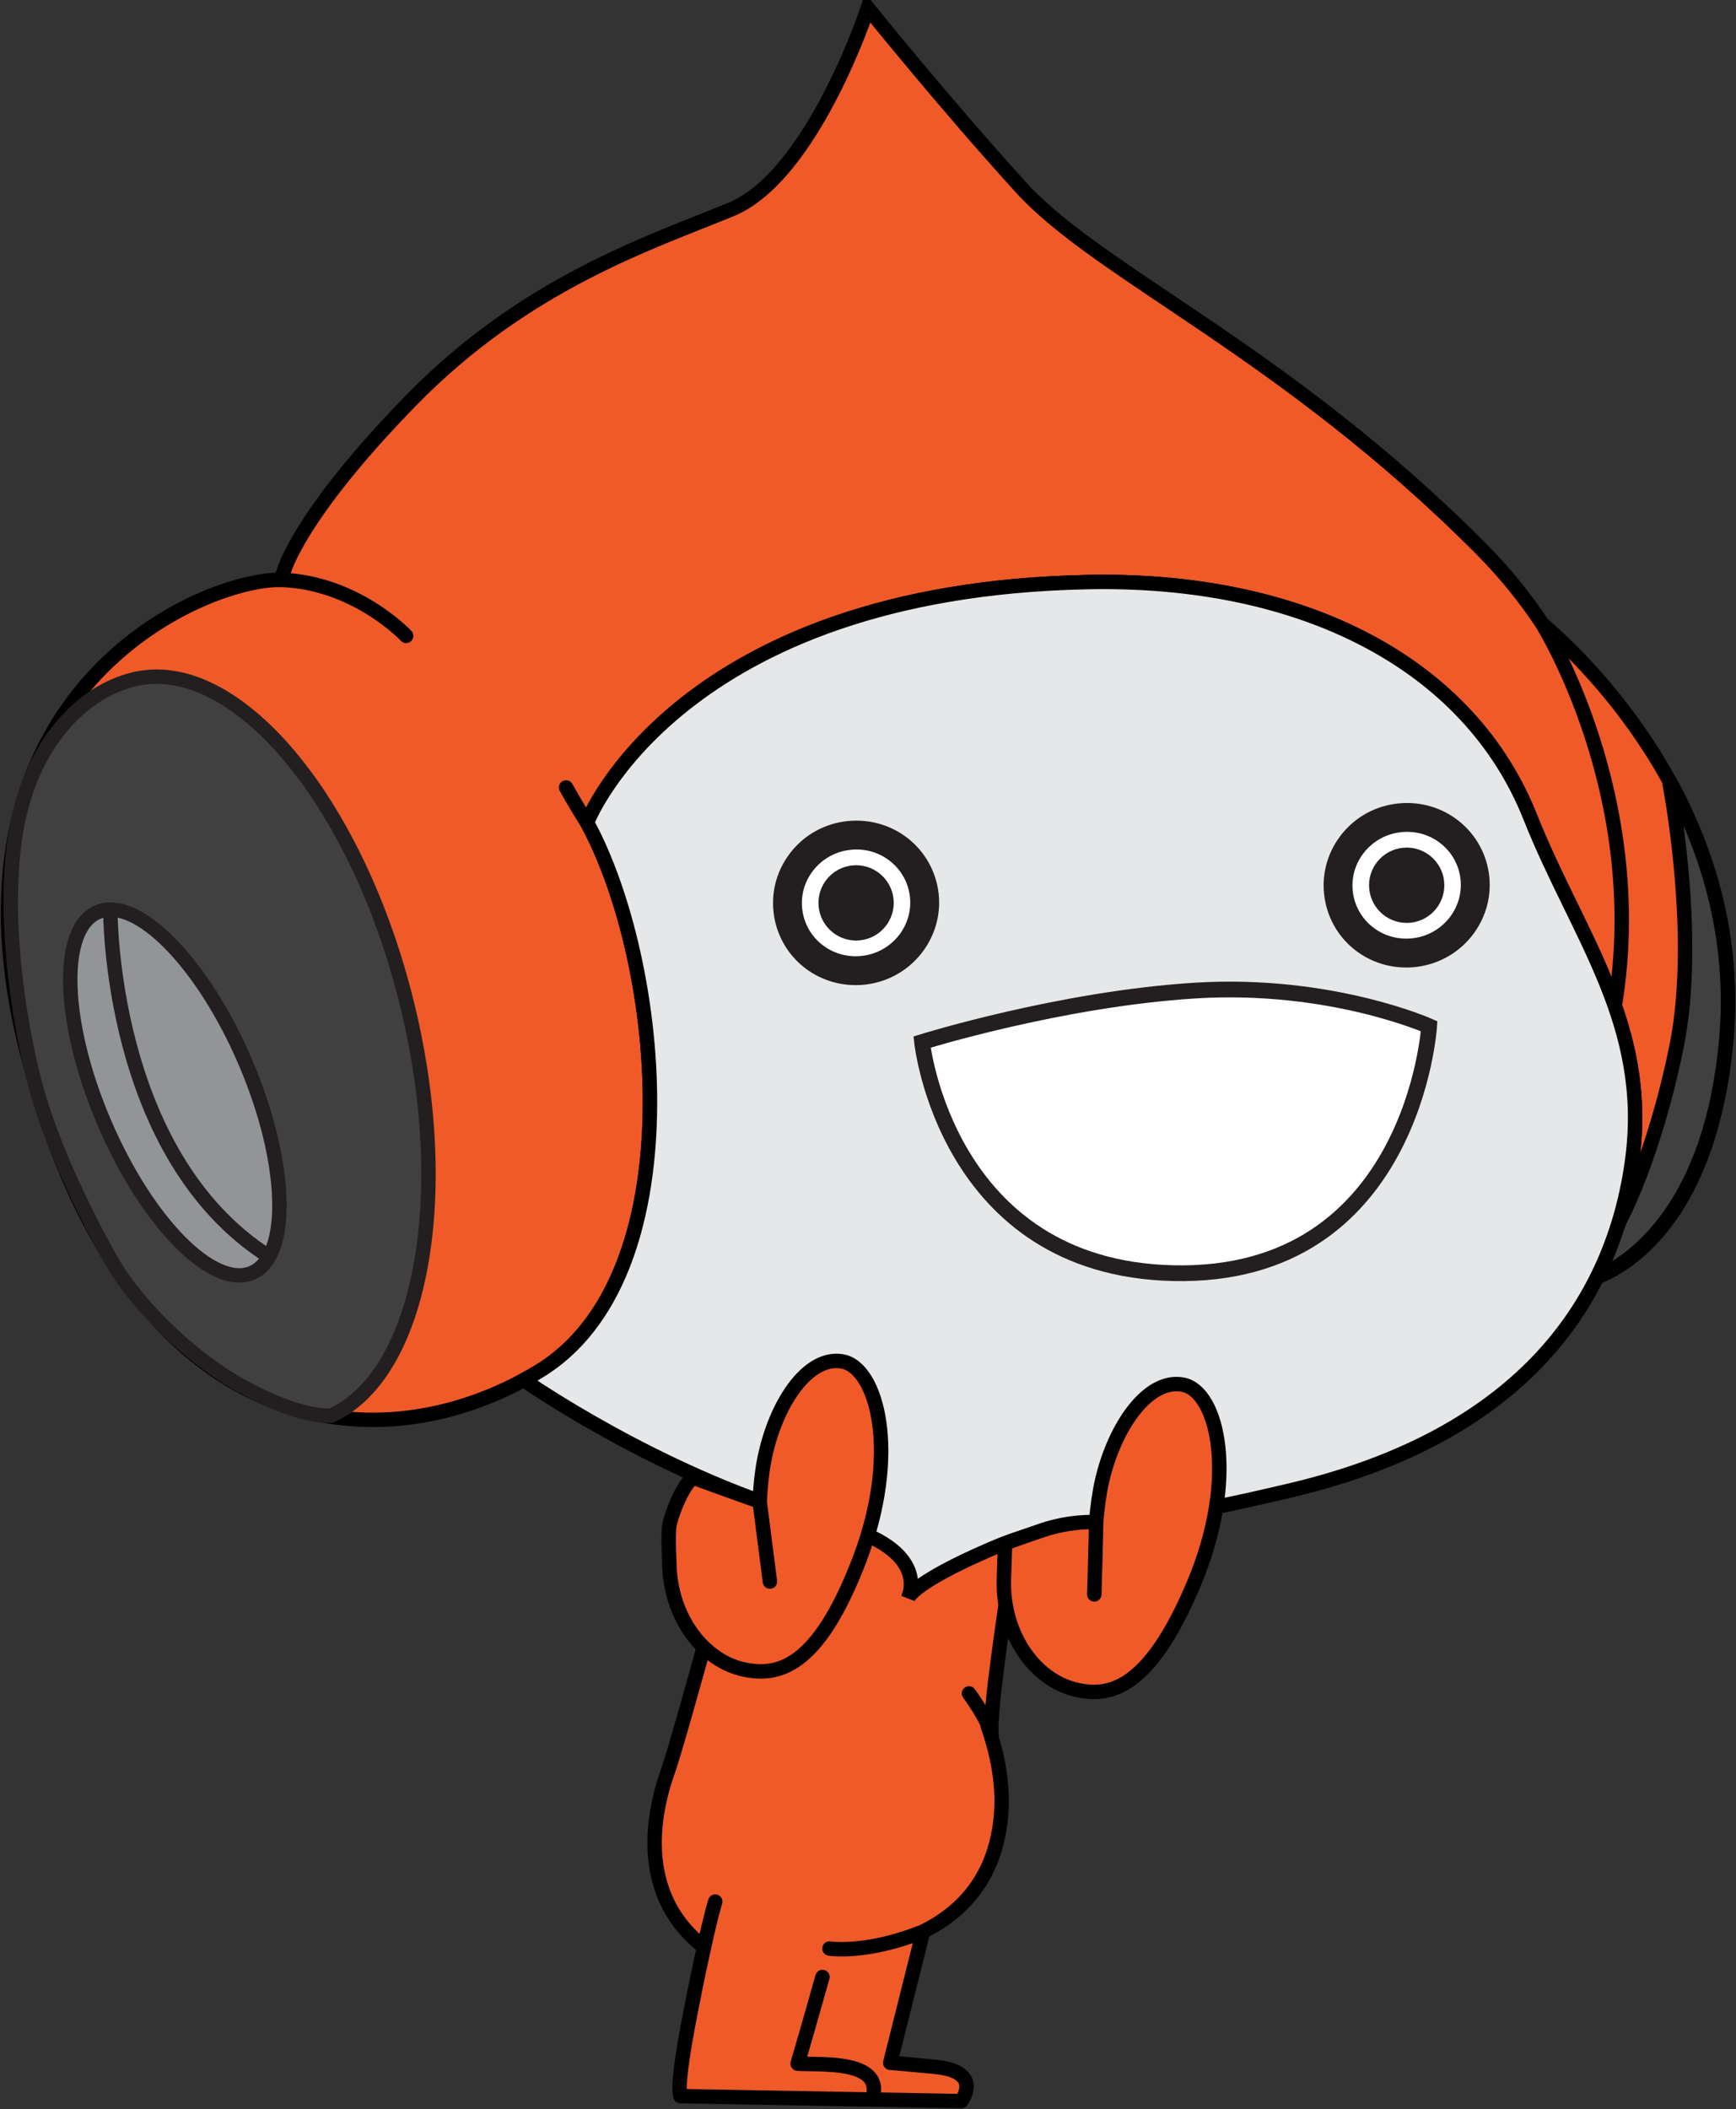 <svg xmlns="http://www.w3.org/2000/svg" xmlns:xlink="http://www.w3.org/1999/xlink" width="108.556" height="131.837" version="1.1" viewBox="0.513 0.102 108.556 131.837"><rect x="0.513" y="0.102" width="108.556" height="131.837" fill="#333333" stroke="none"/><g id="ID0.21277596149593592"><g id="Body_1_"><path id="Body_2_" fill="#F05A28" stroke="#000" stroke-linecap="round" stroke-linejoin="round" stroke-width=".902" d="M 63.781 97.857 C 63.391 100.448 62.352 107.197 62.519 108.53 L 62.276 107.986 C 62.774 109.394 63.278 111.396 63.118 113.478 C 62.808 117.521 60.589 119.687 58.23 120.843 L 58.204 120.975 L 56.181 129.045 C 56.219 129.044 56.563 129.065 58.983 129.298 C 62.05 129.592 60.622 131.439 60.622 131.439 L 54.905 131.338 L 54.613 131.334 L 43.062 131.128 C 42.92 130.658 43.033 129.204 43.765 125.526 C 44.047 124.081 44.309 122.838 44.538 121.822 L 44.539 121.815 C 40.637 118.782 41.105 114.088 42.295 110.766 C 43.053 108.642 47.38 92.606 47.38 92.606 C 47.38 92.606 49.261 86.447 57.045 88.59 C 57.045 88.59 66.005 90.081 63.782 97.854 C 63.782 97.857 63.781 97.857 63.781 97.857 L 63.781 97.857 L 63.781 97.857 Z M 52.382 121.902 C 52.382 121.902 54.676 122.272 58.229 120.846 M 62.519 108.533 C 62.315 107.601 61.107 105.957 61.107 105.957 M 45.238 118.968 C 45.238 118.968 44.977 119.782 44.539 121.818"/><path id="Leg_Separation" fill="undefined" stroke-width=".902" d="M 55.158 131.234 C 55.151 131.234 55.144 131.234 55.139 131.234 C 54.889 131.223 54.696 131.012 54.707 130.764 C 54.717 130.54 54.657 130.369 54.521 130.223 C 53.947 129.614 52.208 129.587 51.168 129.571 C 50.856 129.566 50.578 129.561 50.359 129.548 C 50.223 129.538 50.098 129.466 50.02 129.354 C 49.943 129.242 49.919 129.1 49.958 128.968 C 50.331 127.71 50.692 126.438 51.053 125.165 L 51.509 123.559 C 51.578 123.319 51.825 123.177 52.067 123.25 C 52.307 123.318 52.445 123.569 52.377 123.808 L 51.921 125.41 C 51.613 126.497 51.304 127.585 50.989 128.663 C 51.051 128.664 51.116 128.665 51.182 128.667 C 52.516 128.686 54.342 128.714 55.178 129.601 C 55.484 129.924 55.629 130.329 55.61 130.798 C 55.597 131.045 55.397 131.234 55.158 131.234 L 55.158 131.234 L 55.158 131.234 L 55.158 131.234 Z"/></g><g id="Head_1_"><path id="Head_2_" fill="#F05A28" stroke="#000" stroke-linecap="round" stroke-width=".902" d="M 18.24 35.88 C 18.24 35.88 19.08 32.44 26.222 25.127 C 33.361 17.819 41.089 15.302 46.214 13.201 C 51.34 11.1 54.781 0.602 54.781 0.602 C 54.781 0.602 59.5 6.472 64.35 11.809 C 69.299 17.252 80.824 22.023 93.174 34.453 C 94.648 35.941 95.901 37.499 96.954 39.097 L 97.167 39.284 C 99.926 41.676 109.708 51.221 108.453 65.118 C 107.495 75.705 102.681 79.051 100.347 79.95 L 100.328 80.027 C 101.53 77.646 102.246 75.119 102.585 72.553 C 103.7 64.068 99.128 58.554 96.197 51.175 C 92.396 41.604 82 36.22 68.54 36.488 C 42.921 36.994 37.279 51.397 37.279 51.397 L 37.26 51.584 C 42.012 60.411 43.91 79.989 34.179 85.848 C 23.696 92.15 8.175 89.95 2.13 65.599 C -3.403 43.313 13.165 36.291 18.038 36.349 L 18.24 35.88 L 18.24 35.88 L 18.24 35.88 Z M 96.953 39.097 C 96.953 39.097 103.675 49.776 101.487 62.974 M 18.037 36.348 C 22.75 36.475 25.909 39.849 25.909 39.849 M 37.259 51.582 C 36.465 50.345 35.912 49.326 35.912 49.326"/><path id="R_Ear" fill="#404041" stroke="#000" stroke-width=".902" d="M 101.8 76.404 C 101.8 76.404 103.921 72.556 105.353 65.502 C 106.782 58.445 104.875 48.849 104.875 48.849 C 107.244 53.145 109.038 58.66 108.459 65.118 C 107.53 75.434 102.742 78.952 100.351 79.95 L 101.8 76.404 L 101.8 76.404 L 101.8 76.404 Z"/><g id="L_Ear"><path id="Outer_Ear" fill="#404041" stroke="#231F20" stroke-width=".902" d="M 2.681 67.769 C 3.765 71.955 6.288 76.851 7.586 79.086 C 8.882 81.324 12.056 84.785 15.729 86.801 C 19.404 88.819 21.225 88.587 21.225 88.587 C 26.786 86.062 28.926 75.038 25.991 62.967 C 22.873 50.16 15.213 41.026 8.877 42.57 C 5.493 43.391 2.418 46.779 1.526 52.008 C 0.658 57.074 1.599 63.59 2.681 67.769 L 2.681 67.769 L 2.681 67.769 Z"/><path id="Inner_Ear" fill="#929497" stroke="#231F20" stroke-linecap="round" stroke-width=".902" d="M 6.617 57.119 C 9.055 56.075 13.192 60.274 15.859 66.502 C 18.523 72.726 18.71 78.624 16.275 79.667 C 13.835 80.71 9.7 76.508 7.035 70.282 C 4.366 64.057 4.181 58.163 6.617 57.119 L 6.617 57.119 L 6.617 57.119 Z M 17.338 78.649 C 7.3 72.287 7.412 56.962 7.412 56.962"/></g><path id="Face" fill="#E6E7E8" stroke="#000" stroke-linecap="round" stroke-width=".902" d="M 33.343 86.423 C 34.517 87.226 43.196 93.014 52.622 95.363 C 58.865 96.923 57.304 99.977 57.304 99.977 C 57.304 99.977 57.556 99.054 62.427 96.949 C 67.299 94.856 66.714 96.705 81.248 93.254 C 95.781 89.816 101.422 81.381 102.588 72.551 C 103.705 64.067 99.132 58.553 96.201 51.173 C 92.4 41.602 82.006 36.218 68.545 36.486 C 42.921 36.992 37.279 51.397 37.279 51.397 L 37.24 51.552 C 42.003 60.357 43.921 79.981 34.177 85.847 C 33.884 86.022 33.588 86.192 33.289 86.354 L 33.343 86.423 L 33.343 86.423 L 33.343 86.423 Z"/><path id="Mouth_1_" fill="#FFF" stroke="#231F20" stroke-linecap="round" stroke-width=".984" d="M 73.877 79.685 C 59.657 79.361 58.171 65.24 58.171 65.24 C 58.171 65.24 66.803 62.545 75.264 62.02 C 83.729 61.499 89.881 64.251 89.881 64.251 C 89.881 64.251 88.887 80.028 73.877 79.685 L 73.877 79.685 L 73.877 79.685 Z"/><g id="R_Eye"><path id="Middle" fill="#FFF" stroke-width=".902" d="M 87.814 51.25 C 90.155 50.882 92.35 52.457 92.715 54.768 C 93.078 57.081 91.474 59.255 89.137 59.625 C 86.79 59.995 84.6 58.419 84.236 56.108 C 83.872 53.794 85.473 51.619 87.814 51.25 L 87.814 51.25 L 87.814 51.25 Z"/><path id="Outside" fill="#231F20" stroke-width=".902" d="M 88.452 60.58 C 85.889 60.58 83.74 58.758 83.345 56.247 C 83.132 54.888 83.465 53.526 84.284 52.414 C 85.1 51.304 86.303 50.574 87.674 50.36 C 90.562 49.916 93.168 51.851 93.606 54.628 C 94.046 57.428 92.105 60.069 89.279 60.515 C 88.998 60.56 88.725 60.58 88.452 60.58 L 88.452 60.58 L 88.452 60.58 L 88.452 60.58 Z M 88.496 52.099 C 88.318 52.099 88.138 52.114 87.955 52.143 C 87.06 52.284 86.275 52.761 85.737 53.485 C 85.205 54.207 84.988 55.086 85.126 55.966 C 85.41 57.77 87.113 59.024 88.994 58.732 C 90.838 58.441 92.107 56.724 91.822 54.91 C 91.566 53.282 90.166 52.099 88.496 52.099 L 88.496 52.099 L 88.496 52.099 L 88.496 52.099 Z"/><path id="Center" fill="#231F20" stroke-width=".902" d="M 88.477 53.084 C 89.126 53.084 89.715 53.348 90.141 53.774 C 90.567 54.2 90.83 54.788 90.83 55.438 C 90.83 56.088 90.567 56.676 90.141 57.102 C 89.715 57.528 89.126 57.792 88.477 57.792 C 87.827 57.792 87.238 57.528 86.812 57.102 C 86.386 56.676 86.123 56.088 86.123 55.438 C 86.123 54.788 86.386 54.2 86.812 53.774 C 87.238 53.348 87.827 53.084 88.477 53.084 L 88.477 53.084 Z"/></g><g id="L_Eye_1_"><path id="Middle_1_" fill="#FFF" stroke-width=".902" d="M 53.385 52.352 C 55.726 51.984 57.921 53.559 58.285 55.87 C 58.648 58.183 57.044 60.356 54.708 60.727 C 52.361 61.097 50.171 59.521 49.807 57.209 C 49.442 54.896 51.044 52.721 53.385 52.352 L 53.385 52.352 L 53.385 52.352 Z"/><path id="Outside_1_" fill="#231F20" stroke-width=".902" d="M 54.023 61.681 C 51.46 61.681 49.311 59.859 48.915 57.349 C 48.702 55.989 49.035 54.627 49.854 53.515 C 50.67 52.406 51.874 51.675 53.244 51.462 C 56.133 51.017 58.737 52.952 59.177 55.729 C 59.617 58.529 57.675 61.17 54.849 61.616 C 54.569 61.662 54.294 61.681 54.023 61.681 L 54.023 61.681 L 54.023 61.681 L 54.023 61.681 Z M 54.065 53.202 C 53.887 53.202 53.708 53.216 53.526 53.245 C 52.63 53.386 51.844 53.863 51.308 54.587 C 50.776 55.309 50.559 56.188 50.698 57.068 C 50.981 58.872 52.684 60.126 54.565 59.834 C 56.409 59.542 57.679 57.826 57.393 56.012 C 57.136 54.384 55.736 53.202 54.065 53.202 L 54.065 53.202 L 54.065 53.202 L 54.065 53.202 Z"/><path id="Center_1_" fill="#231F20" stroke-width=".902" d="M 54.046 54.186 C 54.696 54.186 55.285 54.45 55.71 54.876 C 56.136 55.302 56.4 55.89 56.4 56.54 C 56.4 57.19 56.136 57.778 55.71 58.204 C 55.285 58.63 54.696 58.894 54.046 58.894 C 53.396 58.894 52.808 58.63 52.382 58.204 C 51.956 57.778 51.693 57.19 51.693 56.54 C 51.693 55.89 51.956 55.302 52.382 54.876 C 52.808 54.45 53.396 54.186 54.046 54.186 L 54.046 54.186 Z"/></g></g><path id="L_Arm" fill="#F05A28" stroke="#000" stroke-linecap="round" stroke-width=".902" d="M 42.366 97.694 C 42.366 97.694 42.275 96.022 42.368 95.476 C 42.509 94.647 43.362 92.626 43.903 92.483 C 46.135 93.293 45.543 93.08 48.016 93.966 C 48.062 93.054 48.149 92.142 48.306 91.352 C 48.99 87.87 51.012 84.831 53.178 85.201 C 55.347 85.571 56.83 90.909 54.234 97.655 C 51.638 104.399 49.168 104.882 47.093 104.473 C 44.552 103.969 42.373 101.224 42.366 97.694 L 42.366 97.694 L 42.366 97.694 L 42.366 97.694 Z M 48.658 98.963 L 48.016 93.965"/><path id="R_Arm" fill="#F05A28" stroke="#000" stroke-linecap="round" stroke-width=".902" d="M 63.362 96.576 C 63.362 96.576 63.843 96.382 65.677 95.76 C 67.511 95.139 69.054 95.251 69.054 95.251 C 69.132 94.345 69.25 93.437 69.431 92.651 C 70.233 89.191 72.349 86.22 74.506 86.661 C 76.66 87.103 77.966 92.485 75.149 99.141 C 72.335 105.796 69.849 106.197 67.793 105.721 C 65.264 105.134 63.179 102.319 63.288 98.79 L 63.362 96.576 L 63.362 96.576 L 63.362 96.576 Z M 68.942 99.764 C 68.942 99.764 69.055 95.984 69.055 95.251"/></g></svg>